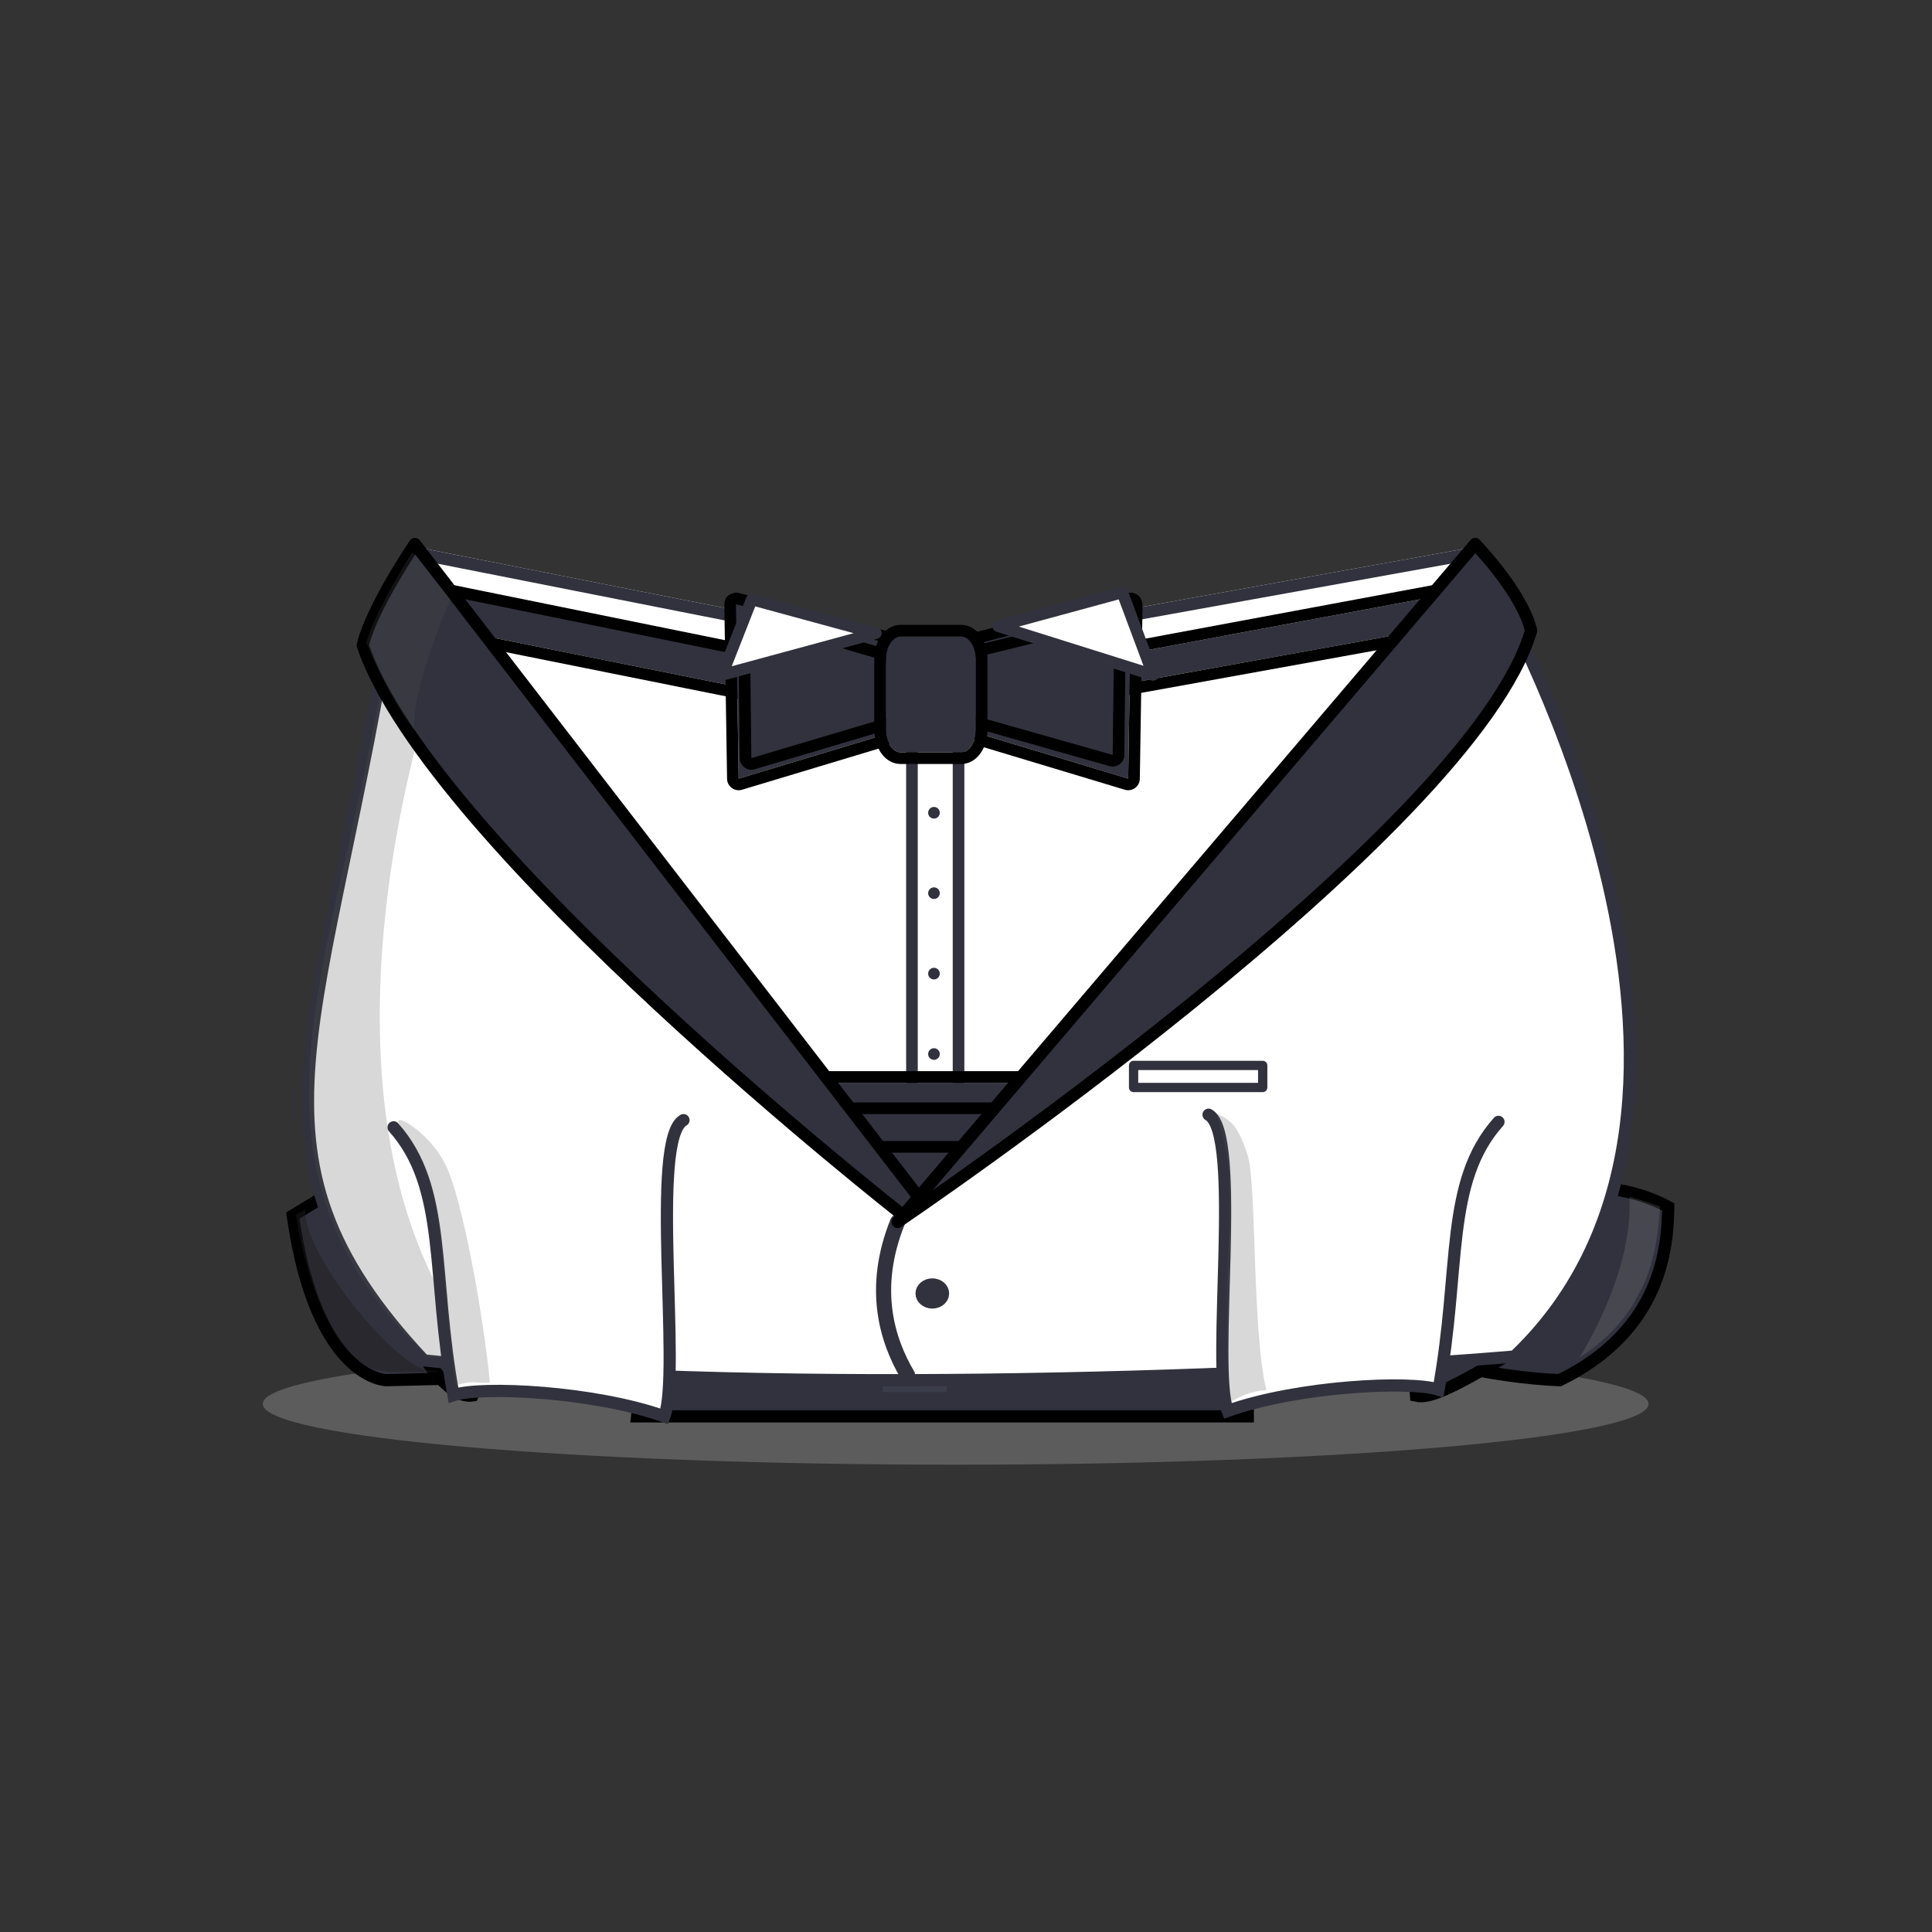 <?xml version="1.0" encoding="UTF-8"?>
<!DOCTYPE svg PUBLIC "-//W3C//DTD SVG 1.1//EN" "http://www.w3.org/Graphics/SVG/1.1/DTD/svg11.dtd">
<svg version="1.1" xmlns="http://www.w3.org/2000/svg" xmlns:xlink="http://www.w3.org/1999/xlink" x="0" y="0" width="360" height="360" viewBox="0, 0, 360, 360">
  <rect x="0" y="0" width="360" height="360" fill="#333333" stroke="none"/>
  <g id="Layer_2">
    <path d="M178.073,272.928 C106.767,272.928 48.961,267.854 48.961,261.595 C48.961,255.336 106.767,250.262 178.073,250.262 C249.38,250.262 307.185,255.336 307.185,261.595 C307.185,267.854 249.38,272.928 178.073,272.928 z" fill="#7E7E7E" fill-opacity="0.551"/>
  </g>
  <g id="Layer_2">
    <g id="Pants_and_belt">
      <g id="Shape">
        <path d="M120.111,251.453 L118.719,263.919 L232.51,263.922 L232.492,252.219 L120.111,251.453 z" fill="#31323D"/>
        <path d="M120.111,251.453 L118.719,263.919 L232.51,263.922 L232.492,252.219 L120.111,251.453 z" fill-opacity="0" stroke="#000000" stroke-width="2.275"/>
      </g>
      <g id="Shape">
        <path d="M264.383,250.781 C264.383,250.462 263.596,257.319 263.845,260.065 C266.581,260.697 271.182,258.29 282.756,251.453 C289.866,242.154 276.778,255.608 276.778,255.608 C276.778,255.608 283.875,256.933 290.629,257.174 C309.757,247.826 310.747,232.171 310.851,224.9 C305.284,221.863 299.772,221.521 299.772,221.521 C299.772,221.521 264.383,251.101 264.383,250.781 z" fill="#31323D"/>
        <path d="M264.383,250.781 C264.383,250.462 263.596,257.319 263.845,260.065 C266.581,260.697 271.182,258.29 282.756,251.453 C289.866,242.154 276.778,255.608 276.778,255.608 C276.778,255.608 283.875,256.933 290.629,257.174 C309.757,247.826 310.747,232.171 310.851,224.9 C305.284,221.863 299.772,221.521 299.772,221.521 C299.772,221.521 264.383,251.101 264.383,250.781 z" fill-opacity="0" stroke="#000000" stroke-width="2.275"/>
      </g>
      <g id="Shape">
        <path d="M62.702,221.521 C62.829,221.521 58.148,224.304 54.549,226.501 C58.907,257.072 71.98,257.174 71.98,257.174 L82.123,256.927 L76.771,249.04 C76.771,249.04 82.593,260.829 88.083,260.026 C89.776,256.692 89.8,252.959 89.8,252.959 L83.451,230.377 L62.702,221.521 z" fill="#31323D"/>
        <path d="M62.702,221.521 C62.829,221.521 58.148,224.304 54.549,226.501 C58.907,257.072 71.98,257.174 71.98,257.174 L82.123,256.927 L76.771,249.04 C76.771,249.04 82.593,260.829 88.083,260.026 C89.776,256.692 89.8,252.959 89.8,252.959 L83.451,230.377 L62.702,221.521 z" fill-opacity="0" stroke="#000000" stroke-width="2.275"/>
      </g>
      <g id="Belt">
        <path d="M121.257,256.814 C120.286,257.203 231.263,258.853 231.069,256.135 C230.875,253.416 230.875,256.814 231.555,258.659 C229.71,259.533 121.063,260.115 121.16,258.368 C121.257,256.62 122.228,256.426 121.257,256.814 z" fill="#808080"/>
        <path d="M121.257,256.814 C120.286,257.203 231.263,258.853 231.069,256.135 C230.875,253.416 230.875,256.814 231.555,258.659 C229.71,259.533 121.063,260.115 121.16,258.368 C121.257,256.62 122.228,256.426 121.257,256.814 z" fill-opacity="0" stroke="#31323D" stroke-width="2.275"/>
      </g>
      <g id="Belt_buckle">
        <path d="M163.886,254.626 L177.021,254.626 C177.32,254.626 177.563,254.851 177.563,255.127 L177.563,260.035 C177.563,260.311 177.32,260.536 177.021,260.536 L163.886,260.536 C163.587,260.536 163.345,260.311 163.345,260.035 L163.345,255.127 C163.345,254.851 163.587,254.626 163.886,254.626 z" fill="#3C3D4B"/>
        <path d="M163.886,254.626 L177.021,254.626 C177.32,254.626 177.563,254.851 177.563,255.127 L177.563,260.035 C177.563,260.311 177.32,260.536 177.021,260.536 L163.886,260.536 C163.587,260.536 163.345,260.311 163.345,260.035 L163.345,255.127 C163.345,254.851 163.587,254.626 163.886,254.626 z" fill-opacity="0" stroke="#31323D" stroke-width="2.275"/>
      </g>
    </g>
    <g id="Shirt_and_bowtie">
      <g id="Shape">
        <path d="M77.647,111.34 C77.647,111.34 133.951,123.681 134.281,123.021 C134.611,122.361 161.17,130.464 161.17,130.464 L180.945,130.855 L269.672,110.689 L194.932,217.613 L171.179,236.648 L145.507,218.752 L77.647,111.34 z" fill="#FFFFFF"/>
        <path d="M269.672,110.689 L194.932,217.613 L171.179,236.648 L145.507,218.752 L77.646,111.34 C77.647,111.34 133.951,123.681 134.281,123.021 C134.611,122.361 161.17,130.464 161.17,130.464 L180.945,130.855 L269.672,110.689 z M264.433,114.213 L181.449,133.073 C181.269,133.114 181.085,133.133 180.9,133.129 L161.125,132.739 C160.915,132.735 160.707,132.702 160.506,132.64 C160.459,132.626 160.459,132.626 160.232,132.557 C159.92,132.462 159.746,132.409 159.452,132.32 C158.61,132.065 157.668,131.78 156.649,131.474 C153.738,130.599 150.792,129.724 147.996,128.907 C147.69,128.818 147.388,128.73 147.089,128.643 C143.377,127.564 140.276,126.692 137.996,126.093 C136.724,125.759 135.73,125.516 135.053,125.375 L134.77,125.32 L134.014,125.319 C133.817,125.312 133.59,125.291 133.311,125.256 C132.847,125.198 132.204,125.096 131.376,124.952 C129.847,124.685 127.67,124.269 124.894,123.715 C120.024,122.742 113.412,121.364 105.491,119.68 C104.877,119.549 104.877,119.549 104.263,119.418 C98.249,118.137 91.879,116.765 85.557,115.392 L82.474,114.722 L147.184,217.148 L171.084,233.808 L193.255,216.041 L264.433,114.213 z" fill="#31323D"/>
      </g>
      <g id="Shape">
        <path d="M138.127,113.896 C138.127,113.896 138.127,124.145 138.127,124.145 C138.127,124.144 74.887,109.884 74.887,109.884 C74.887,109.884 77.895,101.991 78.012,102.014 C81.246,102.668 138.127,113.896 138.127,113.896 z" fill="#FFFFFF"/>
        <path d="M78.012,102.014 C81.246,102.668 138.127,113.896 138.127,113.896 C138.127,113.896 138.127,124.145 138.127,124.145 C138.127,124.144 74.887,109.884 74.887,109.884 C74.887,109.884 77.895,101.991 78.012,102.014 z M79.376,104.606 C78.95,105.673 79.221,104.993 78.571,106.649 L78.523,106.774 C77.991,108.147 78.18,107.657 77.954,108.244 L78.105,108.278 C81.069,108.946 81.069,108.946 85.269,109.893 C95.15,112.121 95.15,112.121 107.008,114.795 C107.008,114.795 107.008,114.795 107.008,114.795 C118.865,117.469 118.865,117.469 128.746,119.697 C131.115,120.231 133.483,120.765 135.852,121.299 L135.852,115.766 C135.564,115.709 135.815,115.759 135.097,115.617 C133.037,115.21 130.742,114.757 128.271,114.269 C121.209,112.875 114.148,111.48 107.557,110.178 C107.541,110.175 107.541,110.175 107.526,110.172 C98.143,108.318 88.759,106.467 79.377,104.606 z M79.904,103.315 L79.844,103.455 C79.936,103.41 79.902,103.448 79.904,103.315 z" fill="#31323D"/>
      </g>
      <g>
        <path d="M190.993,117.021 C190.993,117.021 188.576,128.079 188.576,128.079 C188.577,128.079 275.354,113.521 275.354,113.521 L274.23,102.016 L190.993,117.021 z" fill="#FFFFFF"/>
        <path d="M274.229,102.016 L275.354,113.521 C275.354,113.521 188.577,128.079 188.576,128.079 C188.576,128.079 190.993,117.021 190.993,117.021 L274.229,102.016 z M272.205,104.692 L192.891,118.99 C192.597,120.339 192.302,121.687 192.007,123.035 C191.844,123.783 191.68,124.531 191.517,125.279 L191.929,125.21 C195.997,124.527 195.997,124.527 201.759,123.56 C209.217,122.309 215.318,121.286 231.589,118.556 L231.589,118.556 C247.86,115.827 247.86,115.827 261.419,113.552 C267.182,112.586 267.182,112.586 271.249,111.903 C272.466,111.699 271.921,111.79 272.884,111.629 L272.205,104.692 z" fill="#31323D"/>
      </g>
      <g>
        <path d="M171.229,129.896 L177.311,129.896 C178.029,129.896 178.611,130.946 178.611,132.242 L178.611,217.983 C178.611,219.279 178.029,220.329 177.311,220.329 L171.229,220.329 C170.511,220.329 169.929,219.279 169.929,217.983 L169.929,132.242 C169.929,130.946 170.511,129.896 171.229,129.896 z" fill="#FFFFFF"/>
        <path d="M171.229,129.896 L177.311,129.896 C178.029,129.896 178.611,130.946 178.611,132.242 L178.611,217.983 C178.611,219.279 178.029,220.329 177.311,220.329 L171.229,220.329 C170.511,220.329 169.929,219.279 169.929,217.983 L169.929,132.242 C169.929,130.946 170.511,129.896 171.229,129.896 z" fill-opacity="0" stroke="#31323D" stroke-width="2.167" stroke-linejoin="round"/>
      </g>
      <path d="M174.031,151.445 L174.031,151.445" fill-opacity="0" stroke="#31323D" stroke-width="2.167" stroke-linecap="round" stroke-linejoin="round"/>
      <path d="M174.031,166.431 L174.031,166.431" fill-opacity="0" stroke="#31323D" stroke-width="2.167" stroke-linecap="round" stroke-linejoin="round"/>
      <path d="M174.031,181.417 L174.031,181.417" fill-opacity="0" stroke="#31323D" stroke-width="2.167" stroke-linecap="round" stroke-linejoin="round"/>
      <path d="M174.031,196.403 L174.031,196.403" fill-opacity="0" stroke="#31323D" stroke-width="2.167" stroke-linecap="round" stroke-linejoin="round"/>
      <g id="Bow_tie_band">
        <path d="M139.502,122.395 C139.502,122.395 140.127,128.519 140.127,128.519 L76.012,115.646 C75.098,111.682 77.887,109.884 77.887,109.884 z" fill="#31323D"/>
        <path d="M77.486,107.755 L78.318,107.761 L139.933,120.271 C140.862,120.46 141.561,121.231 141.657,122.175 C141.736,122.942 141.814,123.71 141.892,124.477 C142.022,125.751 142.152,127.025 142.282,128.299 C142.43,129.75 141.131,130.93 139.7,130.643 L75.586,117.77 C74.751,117.603 74.092,116.962 73.901,116.133 C73.305,113.549 73.843,111.333 75.118,109.617 C75.675,108.867 76.252,108.36 76.713,108.063 L77.486,107.755 z M77.887,109.884 C77.887,109.884 75.098,111.682 76.012,115.646 L140.127,128.519 C140.127,128.519 139.502,122.395 139.502,122.395 L77.887,109.884 z" fill="#000000"/>
      </g>
      <g id="Bow_tie_band">
        <path d="M204.366,122.895 L274.23,109.884 C275.418,109.543 272.928,110.248 273.269,111.436 L273.668,112.233 C274.009,113.422 273.489,115.766 272.301,116.107 L205.116,128.269 C205.116,128.269 204.366,122.895 204.366,122.895 z" fill="#31323D"/>
        <path d="M274.792,107.629 C275.547,107.905 275.167,107.742 275.929,108.125 C276.56,108.813 276.56,108.813 276.72,109.809 C276.607,110.578 276.607,110.578 276.394,110.942 C276.074,111.361 276.074,111.361 275.919,111.483 L275.743,111.613 L275.75,111.635 C276.428,113.995 275.371,117.479 272.899,118.189 L272.687,118.239 L205.502,130.401 C204.291,130.62 203.14,129.787 202.97,128.568 C202.876,127.895 202.782,127.221 202.688,126.548 C202.532,125.43 202.376,124.312 202.22,123.194 C202.06,122.047 202.831,120.977 203.969,120.765 L273.733,107.773 C273.931,107.716 273.838,107.741 274.011,107.697 C274.082,107.68 274.082,107.68 274.236,107.654 C274.348,107.638 274.348,107.638 274.578,107.632 L274.792,107.629 z M274.515,109.804 L274.229,109.884 L204.366,122.895 C204.366,122.895 205.116,128.269 205.116,128.269 L272.301,116.107 C273.489,115.766 274.009,113.422 273.668,112.233 L273.269,111.436 C273.145,110.589 273.926,110.207 274.515,109.804 z" fill="#000000"/>
      </g>
      <g>
        <path d="M165.549,119.9 L137.134,112.583 L137.644,145.083 L164.188,137.085 z" fill="#31323D"/>
        <path d="M137.159,110.416 L137.674,110.485 L166.09,117.802 C167.109,118.064 167.792,119.022 167.709,120.071 L166.348,137.257 C166.278,138.147 165.668,138.902 164.813,139.16 L138.269,147.157 C136.892,147.572 135.5,146.555 135.478,145.117 L134.967,112.617 C135.082,111.083 135.8,110.715 137.159,110.416 z M137.134,112.583 L137.644,145.083 L164.188,137.085 L165.549,119.9 L137.134,112.583 z" fill="#000000"/>
      </g>
      <g>
        <path d="M182.317,119.9 L210.733,112.583 L210.223,145.083 L183.679,137.085 z" fill="#31323D"/>
        <path d="M210.708,110.416 C212.024,110.545 212.766,111.324 212.899,112.617 L212.389,145.117 C212.366,146.555 210.975,147.572 209.598,147.157 L183.054,139.16 C182.199,138.902 181.589,138.147 181.519,137.257 L180.158,120.071 C180.074,119.022 180.758,118.064 181.777,117.802 L210.193,110.485 L210.708,110.416 z M210.733,112.583 L182.317,119.9 L183.679,137.085 L210.223,145.083 L210.733,112.583 z" fill="#000000"/>
      </g>
      <g id="Shape">
        <path d="M166.188,123.51 L139.709,115.732 L140.006,141.261 L165.95,133.543 z" fill="#31323D"/>
        <path d="M139.799,113.566 L140.32,113.654 L166.798,121.431 C167.739,121.707 168.377,122.581 168.354,123.561 L168.116,133.594 C168.094,134.534 167.469,135.352 166.568,135.62 L140.624,143.337 C139.245,143.748 137.856,142.725 137.84,141.286 L137.543,115.757 C137.67,114.195 138.409,113.834 139.799,113.566 z M139.709,115.732 L140.006,141.261 L165.95,133.543 L166.188,123.51 L139.709,115.732 z" fill="#000000"/>
      </g>
      <g id="Shape">
        <path d="M180.852,122.738 L207.627,116.148 L207.33,140.667 L179.902,132.89 z" fill="#31323D"/>
        <path d="M207.62,113.98 C208.924,114.118 209.658,114.892 209.793,116.174 L209.496,140.693 C209.479,142.12 208.111,143.141 206.739,142.751 L179.311,134.974 C178.306,134.689 177.647,133.728 177.744,132.688 L178.694,122.536 C178.78,121.618 179.438,120.854 180.334,120.634 L207.109,114.044 L207.62,113.98 z M207.627,116.148 L180.852,122.738 L179.902,132.89 L207.33,140.667 L207.627,116.148 z" fill="#000000"/>
      </g>
      <g id="Shape">
        <path d="M167.85,118.597 L179.067,118.597 C180.6,118.597 181.842,120.504 181.842,122.857 L181.842,135.937 C181.842,138.29 180.6,140.197 179.067,140.197 L167.85,140.197 C166.317,140.197 165.074,138.29 165.074,135.937 L165.074,122.857 C165.074,120.504 166.317,118.597 167.85,118.597 z" fill="#31323D"/>
        <path d="M179.067,116.43 C182.04,116.43 184.009,119.453 184.009,122.857 L184.009,135.937 C184.009,139.341 182.04,142.364 179.067,142.363 L167.85,142.363 C164.877,142.364 162.908,139.341 162.908,135.937 L162.908,122.857 C162.908,119.453 164.877,116.43 167.85,116.43 L179.067,116.43 z M179.067,118.597 L167.85,118.597 C166.317,118.597 165.074,120.504 165.074,122.857 L165.074,135.937 C165.074,138.29 166.317,140.197 167.85,140.197 L179.067,140.197 C180.6,140.197 181.842,138.29 181.842,135.937 L181.842,122.857 C181.842,120.504 180.6,118.597 179.067,118.597 z" fill="#000000"/>
      </g>
      <g>
        <path d="M209.124,110.384 L185.993,116.679 L214.861,125.756 z" fill="#FFFFFF"/>
        <path d="M209.124,110.384 L185.993,116.679 L214.861,125.756 z" fill-opacity="0" stroke="#31323D" stroke-width="2.167" stroke-linejoin="round"/>
      </g>
      <g>
        <path d="M140.072,111.692 L163.203,117.987 L134.549,125.756 z" fill="#FFFFFF"/>
        <path d="M140.072,111.692 L163.203,117.987 L134.549,125.756 z" fill-opacity="0" stroke="#31323D" stroke-width="2.167" stroke-linejoin="round"/>
      </g>
      <g id="Cummerbund_">
        <path d="M105.39,201.765 L243.431,201.765 C244.687,201.765 245.706,202.784 245.706,204.04 L245.706,224.035 C245.706,225.292 244.687,226.31 243.431,226.31 L105.39,226.31 C104.134,226.31 103.115,225.292 103.115,224.035 L103.115,204.04 C103.115,202.784 104.134,201.765 105.39,201.765 z" fill="#31323D"/>
        <path d="M243.431,199.598 C245.884,199.598 247.873,201.587 247.872,204.04 L247.872,224.035 C247.873,226.488 245.884,228.477 243.431,228.477 L105.39,228.477 C102.937,228.477 100.949,226.488 100.949,224.035 L100.949,204.04 C100.949,201.587 102.937,199.598 105.39,199.598 L243.431,199.598 z M243.431,201.765 L105.39,201.765 C104.134,201.765 103.115,202.784 103.115,204.04 L103.115,224.035 C103.115,225.292 104.134,226.31 105.39,226.31 L243.431,226.31 C244.687,226.31 245.706,225.292 245.706,224.035 L245.706,204.04 C245.706,202.784 244.687,201.765 243.431,201.765 z" fill="#000000"/>
      </g>
      <g id="Cummerbund_">
        <path d="M102.403,207.588 L240.443,207.588 C241.7,207.588 242.718,207.796 242.718,208.053 L242.718,212.148 C242.718,212.405 241.7,212.614 240.443,212.614 L102.403,212.614 C101.146,212.614 100.128,212.405 100.128,212.148 L100.128,208.053 C100.128,207.796 101.146,207.588 102.403,207.588 z" fill="#31323D"/>
        <path d="M240.443,205.421 C241.192,205.421 241.908,205.483 242.486,205.601 C242.855,205.677 243.182,205.776 243.483,205.922 C244.275,206.305 244.885,206.915 244.885,208.053 L244.885,212.148 C244.885,213.286 244.275,213.896 243.483,214.279 C243.182,214.425 242.855,214.524 242.486,214.6 C241.908,214.718 241.192,214.78 240.443,214.78 L102.402,214.78 C101.654,214.78 100.938,214.718 100.359,214.6 C99.991,214.524 99.664,214.425 99.362,214.279 C98.571,213.896 97.961,213.286 97.961,212.148 L97.961,208.053 C97.961,206.915 98.571,206.305 99.362,205.922 C99.664,205.776 99.991,205.677 100.359,205.601 C100.938,205.483 101.654,205.421 102.402,205.421 L240.443,205.421 z M240.443,207.588 L102.402,207.588 C101.146,207.588 100.128,207.796 100.128,208.053 L100.128,212.148 C100.128,212.405 101.146,212.614 102.402,212.614 L240.443,212.614 C241.7,212.614 242.718,212.405 242.718,212.148 L242.718,208.053 C242.718,207.796 241.7,207.588 240.443,207.588 z" fill="#000000"/>
      </g>
    </g>
    <g id="Jacket">
      <g id="Jacket_body">
        <path d="M73.498,110.17 C60.887,191.769 42.159,214.182 78.983,253.49 C137.044,259.755 231.412,257.051 282.197,252.769 C332.026,205.301 279.699,111.636 279.699,111.636 C279.699,111.636 271.433,98.437 269.94,118.846 C268.446,139.255 168.301,226.475 168.301,226.475 z" fill="#FFFFFF"/>
        <path d="M73.498,110.17 C60.887,191.769 42.159,214.182 78.983,253.49 C137.044,259.755 231.412,257.051 282.197,252.769 C332.026,205.301 279.699,111.636 279.699,111.636 C279.699,111.636 271.433,98.437 269.94,118.846 C268.446,139.255 168.301,226.475 168.301,226.475 z" fill-opacity="0" stroke="#31323D" stroke-width="2.275"/>
      </g>
      <g id="Jacket_button">
        <path d="M173.725,242.696 C172.622,242.696 171.727,241.946 171.727,241.02 C171.727,240.094 172.622,239.343 173.725,239.343 C174.829,239.343 175.723,240.094 175.723,241.02 C175.723,241.946 174.829,242.696 173.725,242.696 z" fill="#31323D"/>
        <path d="M173.725,242.696 C172.622,242.696 171.727,241.946 171.727,241.02 C171.727,240.094 172.622,239.343 173.725,239.343 C174.829,239.343 175.723,240.094 175.723,241.02 C175.723,241.946 174.829,242.696 173.725,242.696 z" fill-opacity="0" stroke="#31323D" stroke-width="2.275"/>
      </g>
      <path d="M167.253,227.693 C162.265,240.094 165.294,249.76 169.114,256.236" fill-opacity="0" stroke="#31323D" stroke-width="2.817" stroke-linecap="round"/>
      <g id="Jacket_pocket">
        <path d="M211.228,198.527 L235.285,198.527 L235.285,202.638 L211.228,202.638 z" fill="#FFFFFF"/>
        <path d="M211.228,198.527 L235.285,198.527 L235.285,202.638 L211.228,202.638 z" fill-opacity="0" stroke="#31323D" stroke-width="1.733" stroke-linejoin="round"/>
      </g>
      <path d="M55.14,226.388 C55.823,225.766 55.45,226.388 56.941,225.207 C56.009,233.222 73.803,254.993 80.067,255.397 C86.332,255.801 72.287,255.712 72.039,255.588 C59.861,254.905 55.45,229.121 55.14,226.388 z" fill="#1E1E1E" fill-opacity="0.453" id="Shading"/>
      <path d="M71.031,127.98 C76.16,135.959 80.072,130.018 80.072,130.018 C80.072,130.018 53.038,210.509 91.097,253.855 C85.68,253.016 83.737,252.729 79.889,253.028 C42.077,217.26 61.771,181.513 71.031,127.98 z" fill="#505050" fill-opacity="0.453" id="Shading" opacity="0.5"/>
      <g>
        <path d="M168.301,226.475 C168.301,226.475 80.275,157.522 67.586,120.266 C69.271,113.138 77.314,101.363 77.314,101.363 C77.314,101.363 171.358,223.316 171.358,223.316" fill="#31323D"/>
        <path d="M168.301,226.475 C168.301,226.475 80.275,157.522 67.586,120.266 C69.271,113.138 77.314,101.363 77.314,101.363 C77.314,101.363 171.358,223.316 171.358,223.316" fill-opacity="0" stroke="#000000" stroke-width="2.275" stroke-linejoin="round"/>
      </g>
      <g id="Jacket_collar">
        <path d="M274.876,101.363 C274.876,101.363 283.615,110.365 285.299,117.494 C274.283,155.444 167.253,227.693 167.253,227.693 C167.253,227.693 274.876,101.363 274.876,101.363 z" fill="#31323D"/>
        <path d="M274.876,101.363 C274.876,101.363 283.615,110.365 285.299,117.494 C274.283,155.444 167.253,227.693 167.253,227.693 C167.253,227.693 274.876,101.363 274.876,101.363 z" fill-opacity="0" stroke="#000000" stroke-width="2.275" stroke-linejoin="round"/>
      </g>
      <path d="M76.838,102.887 L83.896,111.639 C83.896,111.639 76.443,128.861 77.233,136.088 C74.805,133.039 70.909,126.546 68.255,119.657 C70.232,113.163 76.838,102.887 76.838,102.887 z" fill="#505050" fill-opacity="0.453" id="Shading" opacity="0.5"/>
      <path d="M303.63,223.015 C304.187,223.015 309.298,224.82 309.298,224.82 C309.298,224.82 309.117,235.037 305.197,241.32 C301.935,248.373 294.28,252.989 294.28,252.989 C294.28,252.989 304.354,237.546 303.63,223.015 z" fill="#A1A1A1" fill-opacity="0.961" id="Shading" opacity="0.201"/>
      <g id="Shape" display="none">
        <path d="M232.526,196.071 C224.299,223.005 223.221,247.986 228.779,261.729 C241.879,257.067 254.566,255.515 268.076,257.767 C279.799,219.46 292.337,193.874 286.3,178.013 C277.879,155.887 244.579,156.609 232.526,196.071 z" fill="#FFFFFF"/>
        <path d="M232.526,196.071 C224.299,223.005 223.221,247.986 228.779,261.729 C241.879,257.067 254.566,255.515 268.076,257.767 C279.799,219.46 292.337,193.874 286.3,178.013 C277.879,155.887 244.579,156.609 232.526,196.071 z" fill-opacity="0" stroke="#31323D" stroke-width="2.275"/>
      </g>
      <path d="M229.14,210.461 C229.424,246.312 245.294,255.877 245.294,255.877 C245.294,255.877 234.454,256.939 229.282,260.057 C222.764,242.698 227.227,221.301 229.14,210.461 z" fill="#505050" fill-opacity="0.453" id="Shading" opacity="0.5" display="none"/>
      <g id="Shape" display="none">
        <path d="M122.141,200.665 C130.367,227.599 129.293,251.537 123.736,265.281 C110.635,260.619 97.948,259.067 84.439,261.318 C72.716,223.012 67.23,198.199 73.267,182.338 C81.688,160.213 110.087,161.203 122.141,200.665 z" fill="#FFFFFF"/>
        <path d="M122.141,200.665 C130.367,227.599 129.293,251.537 123.736,265.281 C110.635,260.619 97.948,259.067 84.439,261.318 C72.716,223.012 67.23,198.199 73.267,182.338 C81.688,160.213 110.087,161.203 122.141,200.665 z" fill-opacity="0" stroke="#31323D" stroke-width="2.275"/>
      </g>
      <path d="M73.353,216.496 C81.19,237.194 90.903,257.154 98.941,258.695 C90.97,258.561 85.056,259.556 84.807,259.432 C84.807,259.432 78.109,240.275 73.353,216.496 z" fill="#505050" fill-opacity="0.453" id="Shading" opacity="0.5" display="none"/>
      <g>
        <path d="M279.214,209.044 C269.156,220.332 272.212,236.385 268.057,258.944 C262.875,257.225 241.86,258.245 228.76,262.907 C225.609,254.752 231.533,211.211 225.198,207.71" fill="#FFFFFF"/>
        <path d="M279.214,209.044 C269.156,220.332 272.212,236.385 268.057,258.944 C262.875,257.225 241.86,258.245 228.76,262.907 C225.609,254.752 231.533,211.211 225.198,207.71" fill-opacity="0" stroke="#31323D" stroke-width="2.275" stroke-linecap="round"/>
      </g>
      <g id="Shape">
        <path d="M73.34,210.059 C83.397,221.348 80.342,237.401 84.497,259.96 C89.678,258.24 110.693,259.26 123.793,263.922 C126.944,255.768 121.021,212.226 127.356,208.725" fill="#FFFFFF"/>
        <path d="M73.34,210.059 C83.397,221.348 80.342,237.401 84.497,259.96 C89.678,258.24 110.693,259.26 123.793,263.922 C126.944,255.768 121.021,212.226 127.356,208.725" fill-opacity="0" stroke="#31323D" stroke-width="2.275" stroke-linecap="round"/>
      </g>
      <path d="M74.655,209.846 C72.284,206.66 79.762,210.505 82.974,216.929 C86.186,223.353 90.067,245.051 91.287,257.632 C88.398,257.824 88.398,257.118 84.868,258.145 C81.337,229.003 82.974,221.021 74.655,209.846 z" fill="#505050" fill-opacity="0.453" id="Shape" opacity="0.5"/>
      <path d="M226.576,207.456 C229.451,208.742 230.579,209.703 232.401,214.945 C234.224,220.187 233.233,247.625 235.966,259.015 C233.077,259.208 230.964,260.259 229.263,261.234 C226.955,231.134 231.872,222.51 226.576,207.456 z" fill="#505050" fill-opacity="0.453" id="Shape" opacity="0.5"/>
      <path d="M120.215,214.567 C121.713,211.956 122.64,210.682 125.245,208.019 C120.903,212.13 124.037,250.097 122.457,261.562 C120.784,261.073 119.821,261.034 117.382,260.31 C118.034,249.081 118.717,217.178 120.215,214.567 z" fill="#A1A1A1" fill-opacity="0.961" id="Shape" opacity="0.5" display="none"/>
      <path d="M269.85,214.21 C272.532,210.234 272.895,210.357 277.531,207.82 C274.086,211.982 270.426,214.733 267.059,256.573 C263.752,256.598 265.92,256.357 263.269,256.495 C263.92,245.267 267.167,218.187 269.85,214.21 z" fill="#A1A1A1" fill-opacity="0.961" id="Shape" opacity="0.5" display="none"/>
    </g>
  </g>
</svg>
